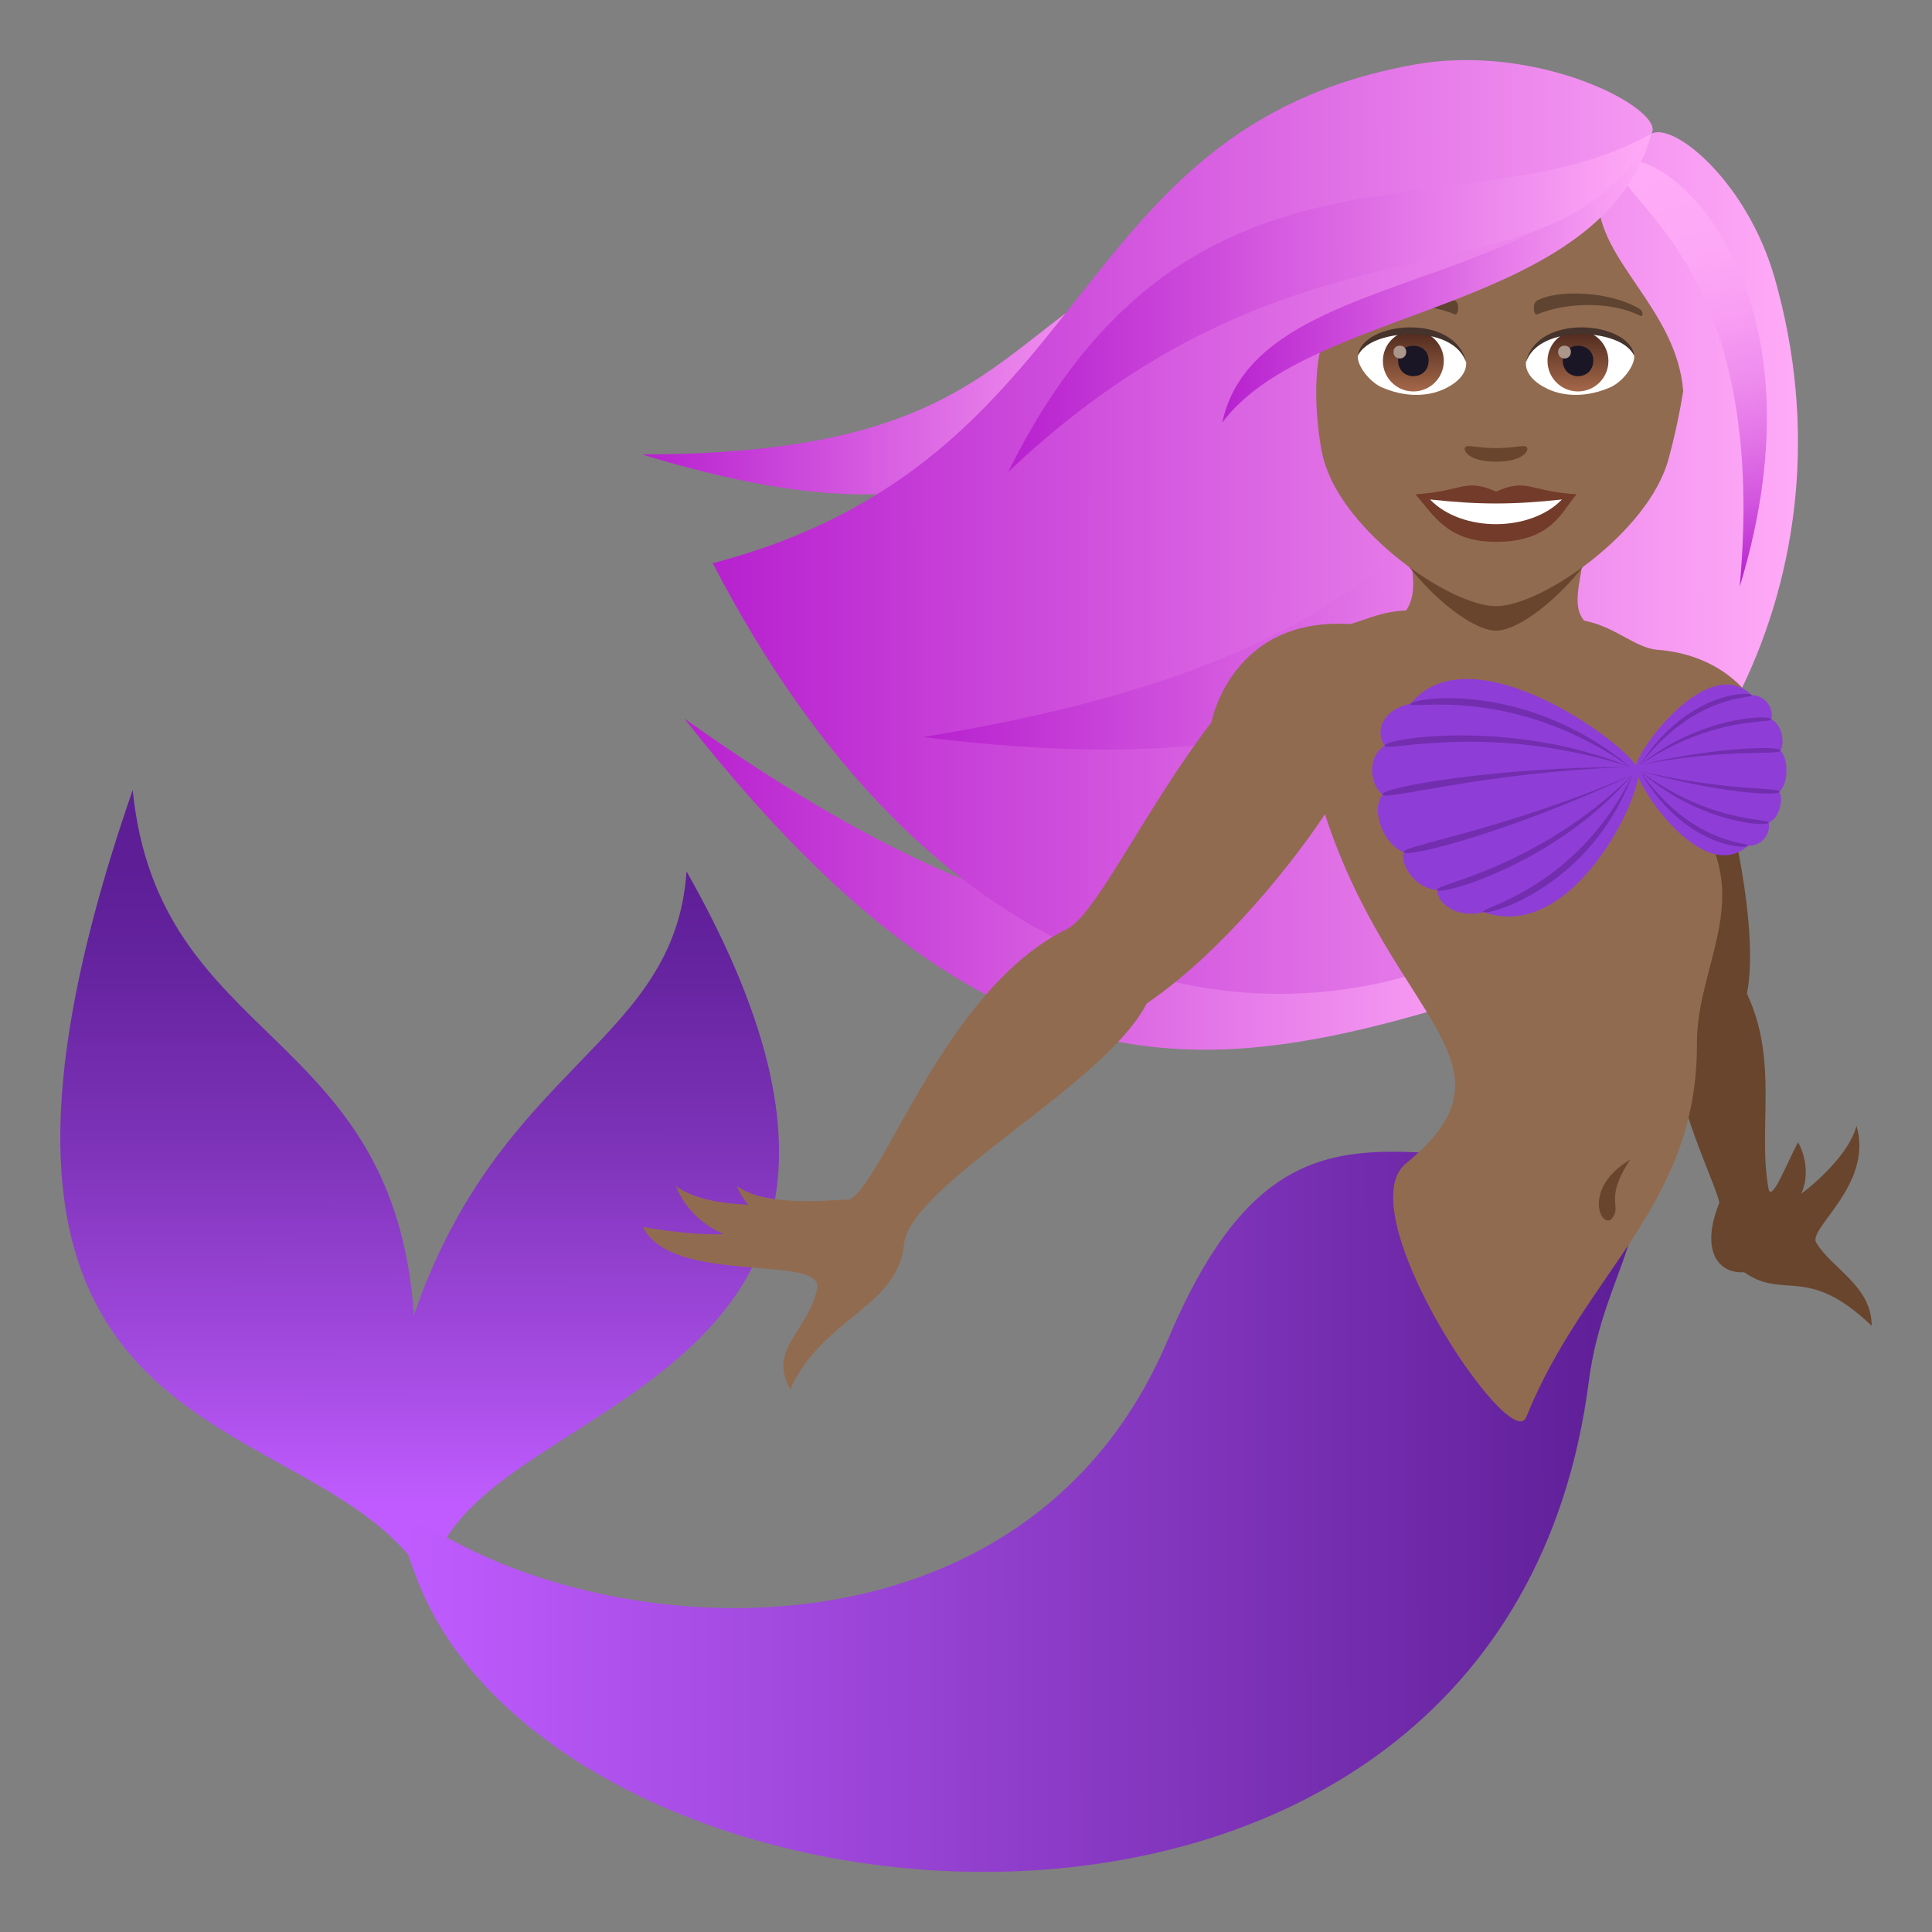 <?xml version="1.0" encoding="utf-8"?>
<!-- Generator: Adobe Illustrator 15.0.0, SVG Export Plug-In . SVG Version: 6.00 Build 0)  -->
<!DOCTYPE svg PUBLIC "-//W3C//DTD SVG 1.1//EN" "http://www.w3.org/Graphics/SVG/1.1/DTD/svg11.dtd">
<svg version="1.1" id="Layer_1" xmlns:x="http://ns.adobe.com/Extensibility/1.0/" xmlns:i="http://ns.adobe.com/AdobeIllustrator/10.0/" xmlns:graph="http://ns.adobe.com/Graphs/1.0/"
	 xmlns="http://www.w3.org/2000/svg" xmlns:xlink="http://www.w3.org/1999/xlink" xmlns:a="http://ns.adobe.com/AdobeSVGViewerExtensions/3.0/"
	 x="0px" y="0px" width="64px" height="64px" viewBox="0 0 64 64" enable-background="new 0 0 64 64" xml:space="preserve">
<rect x="0" y="0" width="64" height="64" fill="#808080" stroke="none"/>
<linearGradient id="SVGID_1_" gradientUnits="userSpaceOnUse" x1="-73.02" y1="41.213" x2="-44.728" y2="41.213" gradientTransform="matrix(1 -0.001 -0.001 -1 95.752 70.417)">
	<stop  offset="0" style="stop-color:#B721CF"/>
	<stop  offset="1" style="stop-color:#FFABF7"/>
	<a:midPointStop  offset="0" style="stop-color:#B721CF"/>
	<a:midPointStop  offset="0.5" style="stop-color:#B721CF"/>
	<a:midPointStop  offset="1" style="stop-color:#FFABF7"/>
</linearGradient>
<path fill="url(#SVGID_1_)" d="M50.974,32.388c-9.633-3.102-13.422,2.012-28.303-8.586C33.679,37.832,41.042,35.553,50.974,32.388z"
	/>
<linearGradient id="SVGID_2_" gradientUnits="userSpaceOnUse" x1="-74.415" y1="58.207" x2="-56.455" y2="58.207" gradientTransform="matrix(1 -0.001 -0.001 -1 95.752 70.417)">
	<stop  offset="0" style="stop-color:#B721CF"/>
	<stop  offset="1" style="stop-color:#FFABF7"/>
	<a:midPointStop  offset="0" style="stop-color:#B721CF"/>
	<a:midPointStop  offset="0.5" style="stop-color:#B721CF"/>
	<a:midPointStop  offset="1" style="stop-color:#FFABF7"/>
</linearGradient>
<path fill="url(#SVGID_2_)" d="M39.216,8.203c-6.191,2.225-5.695,6.848-17.951,6.85C33.194,18.712,35.774,14.259,39.216,8.203z"/>
<linearGradient id="SVGID_3_" gradientUnits="userSpaceOnUse" x1="-72.074" y1="53.025" x2="-36.119" y2="53.025" gradientTransform="matrix(1 -0.001 -0.001 -1 95.752 70.417)">
	<stop  offset="0" style="stop-color:#B721CF"/>
	<stop  offset="1" style="stop-color:#FFABF7"/>
	<a:midPointStop  offset="0" style="stop-color:#B721CF"/>
	<a:midPointStop  offset="0.5" style="stop-color:#B721CF"/>
	<a:midPointStop  offset="1" style="stop-color:#FFABF7"/>
</linearGradient>
<path fill="url(#SVGID_3_)" d="M58.794,9.228c-0.906-3.189-3.334-5.188-4.086-4.801c0.49-0.766-3.682-3.049-7.895-2.281
	C35.05,4.291,36.538,15.275,23.61,18.656C37.812,46.063,64.407,28.972,58.794,9.228z"/>
<linearGradient id="SVGID_4_" gradientUnits="userSpaceOnUse" x1="-65.105" y1="52.432" x2="-40.307" y2="52.432" gradientTransform="matrix(1 -0.001 -0.001 -1 95.752 70.417)">
	<stop  offset="0" style="stop-color:#B721CF"/>
	<stop  offset="1" style="stop-color:#FFABF7"/>
	<a:midPointStop  offset="0" style="stop-color:#B721CF"/>
	<a:midPointStop  offset="0.5" style="stop-color:#B721CF"/>
	<a:midPointStop  offset="1" style="stop-color:#FFABF7"/>
</linearGradient>
<path fill="url(#SVGID_4_)" d="M55.368,11.271c-8.709,4.43-7.404,10.285-24.781,13.145C47.628,26.544,50.69,20.205,55.368,11.271z"
	/>
<path fill="#69452D" d="M56.907,25.328c1.168,4.271,1.17,6.629,0.961,7.586c1.059,2.245,0.357,4.458,0.713,6.448
	c0.092,0.525,0.6-0.813,0.982-1.525c0,0,0.498,0.82,0.107,1.707c0,0,1.518-1.107,1.83-2.25c0.566,1.951-1.617,3.391-1.336,3.871
	c0.506,0.85,1.84,1.432,1.838,2.756c-2.148-2.059-2.891-0.84-4.225-1.777c-0.887,0.057-1.453-0.754-0.82-2.303
	C56.628,38.387,52.956,32.363,56.907,25.328z"/>
<linearGradient id="SVGID_5_" gradientUnits="userSpaceOnUse" x1="-81.808" y1="17.924" x2="-81.808" y2="44.365" gradientTransform="matrix(1 -0.001 -0.001 -1 95.752 70.417)">
	<stop  offset="0.103" style="stop-color:#C05CFF"/>
	<stop  offset="0.268" style="stop-color:#A64CE3"/>
	<stop  offset="0.55" style="stop-color:#7E33B9"/>
	<stop  offset="0.771" style="stop-color:#6624A0"/>
	<stop  offset="0.903" style="stop-color:#5D1E96"/>
	<a:midPointStop  offset="0.103" style="stop-color:#C05CFF"/>
	<a:midPointStop  offset="0.406" style="stop-color:#C05CFF"/>
	<a:midPointStop  offset="0.903" style="stop-color:#5D1E96"/>
</linearGradient>
<path fill="url(#SVGID_5_)" d="M4.396,26.171c-8.031,23.153,6.393,19.883,9.883,26.428c0.285-6.486,18.625-5.809,8.463-23.733
	c-0.389,5.729-6.152,6.346-9.031,14.698C13.054,33.971,5.243,34.664,4.396,26.171z"/>
<linearGradient id="SVGID_6_" gradientUnits="userSpaceOnUse" x1="-82.412" y1="20.427" x2="-41.548" y2="20.427" gradientTransform="matrix(1 -0.001 -0.001 -1 95.752 70.417)">
	<stop  offset="0" style="stop-color:#C05CFF"/>
	<stop  offset="1" style="stop-color:#5D1E96"/>
	<a:midPointStop  offset="0" style="stop-color:#C05CFF"/>
	<a:midPointStop  offset="0.5" style="stop-color:#C05CFF"/>
	<a:midPointStop  offset="1" style="stop-color:#5D1E96"/>
</linearGradient>
<path fill="url(#SVGID_6_)" d="M53.483,38.107c1.746,2.316-0.361,3.867-0.852,7.654c-2.854,22.193-34.506,18.982-38.924,6.258
	c-0.445-1.281-1.02-2.205,1.457-0.898c6.646,3.5,19.131,3.672,23.531-6.758C42.634,35.029,46.878,39.352,53.483,38.107z"/>
<path fill="#916B50" d="M54.905,21.525c-0.723-0.055-1.391-0.764-2.428-0.967c-0.932-1.059,1.705-3.924-2.395-3.816
	c-5.539-0.662-2.467,1.895-3.5,3.479c-0.832,0.043-1.273,0.289-1.852,0.453c-3.391-0.219-4.402,2.352-4.607,3.262
	c-2.186,2.854-3.82,6.369-4.779,6.84c-4.016,1.965-6.051,8.354-7.195,8.958c-1.193,0.063-2.854,0.188-3.74-0.445
	c0.096,0.238,0.227,0.439,0.379,0.619c-0.918-0.039-1.799-0.189-2.398-0.615c0.313,0.773,0.895,1.279,1.584,1.594
	c-0.725,0.016-1.582-0.051-2.676-0.244c0.941,1.949,5.998,0.893,5.771,2.037c-0.283,1.422-1.662,2.008-0.887,3.34
	c1.039-2.344,3.551-2.711,3.766-4.797c0.209-2,6.65-5.268,8.037-7.98c2.545-1.735,4.896-4.741,5.906-6.27
	c2.213,6.813,6.742,8.254,2.68,11.569c-1.949,1.592,3.469,9.695,3.988,8.402c1.934-4.813,5.672-6.988,5.654-12.365
	c-0.006-2.254,1.383-4.127,0.596-6.342C60.14,25.89,58.622,21.802,54.905,21.525z"/>
<path fill="#69452D" d="M54.005,38.414c-0.885,1.316-0.26,1.539-0.604,1.945C53.058,40.768,52.378,39.375,54.005,38.414z"/>
<path fill="#8E3ED6" d="M57.897,28.021c0.48,0.004,0.766-0.412,0.695-0.77c0.371-0.164,0.484-0.771,0.354-1.025
	c0.295-0.275,0.313-1.068,0.035-1.361c0.145-0.246,0.064-0.857-0.305-1.037c0.09-0.355-0.172-0.783-0.652-0.803
	c-1.434-1.404-3.828,1.838-3.842,2.408C54.171,26,56.397,29.355,57.897,28.021z"/>
<path fill="#732EB0" d="M54.325,25.339c1.541-2.408,3.596-2.436,3.699-2.316C58.147,23.162,56.212,22.9,54.325,25.339z"/>
<path fill="#732EB0" d="M54.325,25.339c2.004-1.623,4.311-1.672,4.354-1.512C58.722,23.978,56.769,23.689,54.325,25.339z"/>
<path fill="#732EB0" d="M54.325,25.339c2.492-0.598,4.66-0.641,4.656-0.475C58.976,25.025,57.149,24.787,54.325,25.339z"/>
<path fill="#732EB0" d="M54.321,25.537c1.414,2.475,3.465,2.602,3.576,2.484C58.026,27.888,56.079,28.056,54.321,25.537z"/>
<path fill="#732EB0" d="M54.321,25.537c1.92,1.713,4.221,1.873,4.271,1.715C58.64,27.101,56.679,27.294,54.321,25.537z"/>
<path fill="#732EB0" d="M54.321,25.537c2.459,0.713,4.619,0.857,4.625,0.689C58.95,26.068,57.112,26.218,54.321,25.537z"/>
<path fill="#8E3ED6" d="M46.728,23.312c-0.91,0.174-1.199,0.896-0.861,1.391c-0.615,0.391-0.467,1.314-0.07,1.617
	c-0.395,0.521,0.023,1.643,0.705,1.91c-0.131,0.404,0.354,1.189,1.104,1.256c0.035,0.508,0.711,0.936,1.543,0.729
	c2.982,1.063,5.32-3.992,5.115-4.725C54.05,24.742,48.751,20.82,46.728,23.312z"/>
<path fill="#732EB0" d="M54.079,25.664c-1.377,3.674-4.697,4.656-4.934,4.551C48.868,30.093,52.171,29.531,54.079,25.664z"/>
<path fill="#732EB0" d="M54.079,25.664c-2.457,2.893-6.316,4.012-6.477,3.822C47.452,29.302,50.917,28.785,54.079,25.664z"/>
<path fill="#732EB0" d="M54.079,25.664c-3.734,1.777-7.494,2.795-7.578,2.566C46.421,28.011,49.765,27.521,54.079,25.664z"/>
<path fill="#732EB0" d="M54.005,25.408c-3.412-2.85-7.135-2.309-7.277-2.096C46.565,23.554,49.979,22.607,54.005,25.408z"/>
<path fill="#732EB0" d="M54.005,25.408c-3.902-1.602-8.133-0.955-8.139-0.705C45.862,24.939,49.317,23.904,54.005,25.408z"/>
<path fill="#732EB0" d="M54.005,25.408c-4.334-0.01-8.297,0.672-8.209,0.912C45.88,26.548,49.112,25.57,54.005,25.408z"/>
<path fill="#69452D" d="M45.304,16.046c0.498,2.414,3.133,4.846,4.254,4.846s3.754-2.432,4.256-4.846
	C54.052,14.886,45.063,14.886,45.304,16.046z"/>
<path fill="#916B50" d="M52.94,6.544c-2.402,2.121-5.861,2.537-8.92,4.307c-0.68,1.105-0.375,3.646-0.17,4.383
	c0.67,2.414,4.203,4.846,5.707,4.846s5.035-2.432,5.707-4.846c0.203-0.736,0.377-1.543,0.494-2.281
	C55.54,10.226,52.927,8.638,52.94,6.544z"/>
<path fill="#733B2A" d="M49.558,16.285c-1.047-0.461-1.055-0.016-2.67,0.09c0.605,0.689,1.053,1.574,2.668,1.574
	c1.855,0,2.17-1.006,2.672-1.574C50.61,16.269,50.603,15.824,49.558,16.285z"/>
<path fill="#FFFFFF" d="M47.372,16.546c1.055,1.098,3.33,1.082,4.369,0C50.118,16.722,48.997,16.722,47.372,16.546z"/>
<path fill="#5E4431" d="M54.302,10.224c-0.971-0.578-2.711-0.648-3.398-0.258c-0.146,0.082-0.107,0.498,0.018,0.447
	c0.982-0.408,2.48-0.43,3.4,0.045C54.444,10.521,54.448,10.308,54.302,10.224z"/>
<path fill="#5E4431" d="M44.813,10.224c0.971-0.578,2.709-0.648,3.398-0.258c0.146,0.082,0.107,0.498-0.02,0.447
	c-0.982-0.408-2.477-0.43-3.398,0.045C44.669,10.521,44.667,10.308,44.813,10.224z"/>
<path fill="#69452D" d="M50.562,14.8c-0.107-0.072-0.355,0.043-1.004,0.043s-0.898-0.115-1.004-0.043
	c-0.127,0.092,0.076,0.494,1.004,0.494S50.688,14.894,50.562,14.8z"/>
<path id="Path_1539_" fill="#FFFFFF" d="M48.565,11.978c0.037,0.295-0.164,0.645-0.719,0.906c-0.354,0.168-1.088,0.363-2.051-0.043
	c-0.432-0.182-0.854-0.748-0.814-1.063C45.503,10.792,48.075,10.652,48.565,11.978z"/>
<linearGradient id="Oval_1_" gradientUnits="userSpaceOnUse" x1="-421.297" y1="480.291" x2="-421.297" y2="480.598" gradientTransform="matrix(6.57 0 0 -6.57 2814.78 3168.528)">
	<stop  offset="0" style="stop-color:#A6694A"/>
	<stop  offset="1" style="stop-color:#4F2A1E"/>
	<a:midPointStop  offset="0" style="stop-color:#A6694A"/>
	<a:midPointStop  offset="0.5" style="stop-color:#A6694A"/>
	<a:midPointStop  offset="1" style="stop-color:#4F2A1E"/>
</linearGradient>
<circle id="Oval_166_" fill="url(#Oval_1_)" cx="46.819" cy="11.958" r="1.009"/>
<path id="Path_1538_" fill="#1A1626" d="M46.315,11.939c0,0.697,1.01,0.697,1.01,0C47.325,11.291,46.315,11.291,46.315,11.939z"/>
<path id="Path_1537_" fill="#AB968C" d="M46.161,11.656c0,0.293,0.422,0.293,0.422,0C46.583,11.384,46.161,11.384,46.161,11.656z"/>
<path id="Path_1536_" fill="#45332C" d="M48.569,12.017c-0.41-1.32-3.207-1.125-3.588-0.238
	C45.122,10.644,48.22,10.343,48.569,12.017z"/>
<path id="Path_1535_" fill="#FFFFFF" d="M50.552,11.978c-0.039,0.295,0.162,0.645,0.717,0.906c0.352,0.168,1.086,0.363,2.051-0.043
	c0.434-0.182,0.852-0.748,0.814-1.063C53.612,10.792,51.04,10.652,50.552,11.978z"/>
<linearGradient id="Oval_2_" gradientUnits="userSpaceOnUse" x1="-423.165" y1="480.291" x2="-423.165" y2="480.598" gradientTransform="matrix(6.57 0 0 -6.57 2832.511 3168.528)">
	<stop  offset="0" style="stop-color:#A6694A"/>
	<stop  offset="1" style="stop-color:#4F2A1E"/>
	<a:midPointStop  offset="0" style="stop-color:#A6694A"/>
	<a:midPointStop  offset="0.5" style="stop-color:#A6694A"/>
	<a:midPointStop  offset="1" style="stop-color:#4F2A1E"/>
</linearGradient>
<circle id="Oval_165_" fill="url(#Oval_2_)" cx="52.272" cy="11.958" r="1.009"/>
<path id="Path_1534_" fill="#1A1626" d="M51.769,11.939c0,0.697,1.01,0.697,1.01,0C52.778,11.291,51.769,11.291,51.769,11.939z"/>
<path id="Path_1533_" fill="#AB968C" d="M51.614,11.656c0,0.293,0.424,0.293,0.424,0C52.038,11.384,51.614,11.384,51.614,11.656z"/>
<path id="Path_1532_" fill="#45332C" d="M50.546,12.017c0.41-1.318,3.207-1.131,3.588-0.238
	C53.993,10.644,50.896,10.343,50.546,12.017z"/>
<linearGradient id="SVGID_7_" gradientUnits="userSpaceOnUse" x1="58.384" y1="19.076" x2="55.3" y2="5.409">
	<stop  offset="0" style="stop-color:#B721CF"/>
	<stop  offset="0.052" style="stop-color:#C032D4"/>
	<stop  offset="0.184" style="stop-color:#D357DF"/>
	<stop  offset="0.323" style="stop-color:#E375E7"/>
	<stop  offset="0.467" style="stop-color:#EF8DEE"/>
	<stop  offset="0.621" style="stop-color:#F89EF3"/>
	<stop  offset="0.789" style="stop-color:#FDA8F6"/>
	<stop  offset="1" style="stop-color:#FFABF7"/>
	<a:midPointStop  offset="0" style="stop-color:#B721CF"/>
	<a:midPointStop  offset="0.248" style="stop-color:#B721CF"/>
	<a:midPointStop  offset="1" style="stop-color:#FFABF7"/>
</linearGradient>
<path fill="url(#SVGID_7_)" d="M53.737,5.341c-0.758,1.197,4.922,2.836,3.893,14.092C60.616,9.638,55.356,4.875,53.737,5.341z"/>
<linearGradient id="SVGID_8_" gradientUnits="userSpaceOnUse" x1="-55.189" y1="61.268" x2="-40.958" y2="61.268" gradientTransform="matrix(1 -0.001 -0.001 -1 95.752 70.417)">
	<stop  offset="0" style="stop-color:#B721CF"/>
	<stop  offset="1" style="stop-color:#FFABF7"/>
	<a:midPointStop  offset="0" style="stop-color:#B721CF"/>
	<a:midPointStop  offset="0.5" style="stop-color:#B721CF"/>
	<a:midPointStop  offset="1" style="stop-color:#FFABF7"/>
</linearGradient>
<path fill="url(#SVGID_8_)" d="M40.489,13.998c2.938-3.934,12.578-3.605,14.219-9.57C51.239,9.865,41.583,8.822,40.489,13.998z"/>
<linearGradient id="SVGID_9_" gradientUnits="userSpaceOnUse" x1="-62.285" y1="60.453" x2="-40.958" y2="60.453" gradientTransform="matrix(1 -0.001 -0.001 -1 95.752 70.417)">
	<stop  offset="0" style="stop-color:#B721CF"/>
	<stop  offset="1" style="stop-color:#FFABF7"/>
	<a:midPointStop  offset="0" style="stop-color:#B721CF"/>
	<a:midPointStop  offset="0.5" style="stop-color:#B721CF"/>
	<a:midPointStop  offset="1" style="stop-color:#FFABF7"/>
</linearGradient>
<path fill="url(#SVGID_9_)" d="M54.708,4.427C48.542,7.89,39.382,3.554,33.396,15.636C43.392,6.152,51.421,10.548,54.708,4.427z"/>
</svg>
